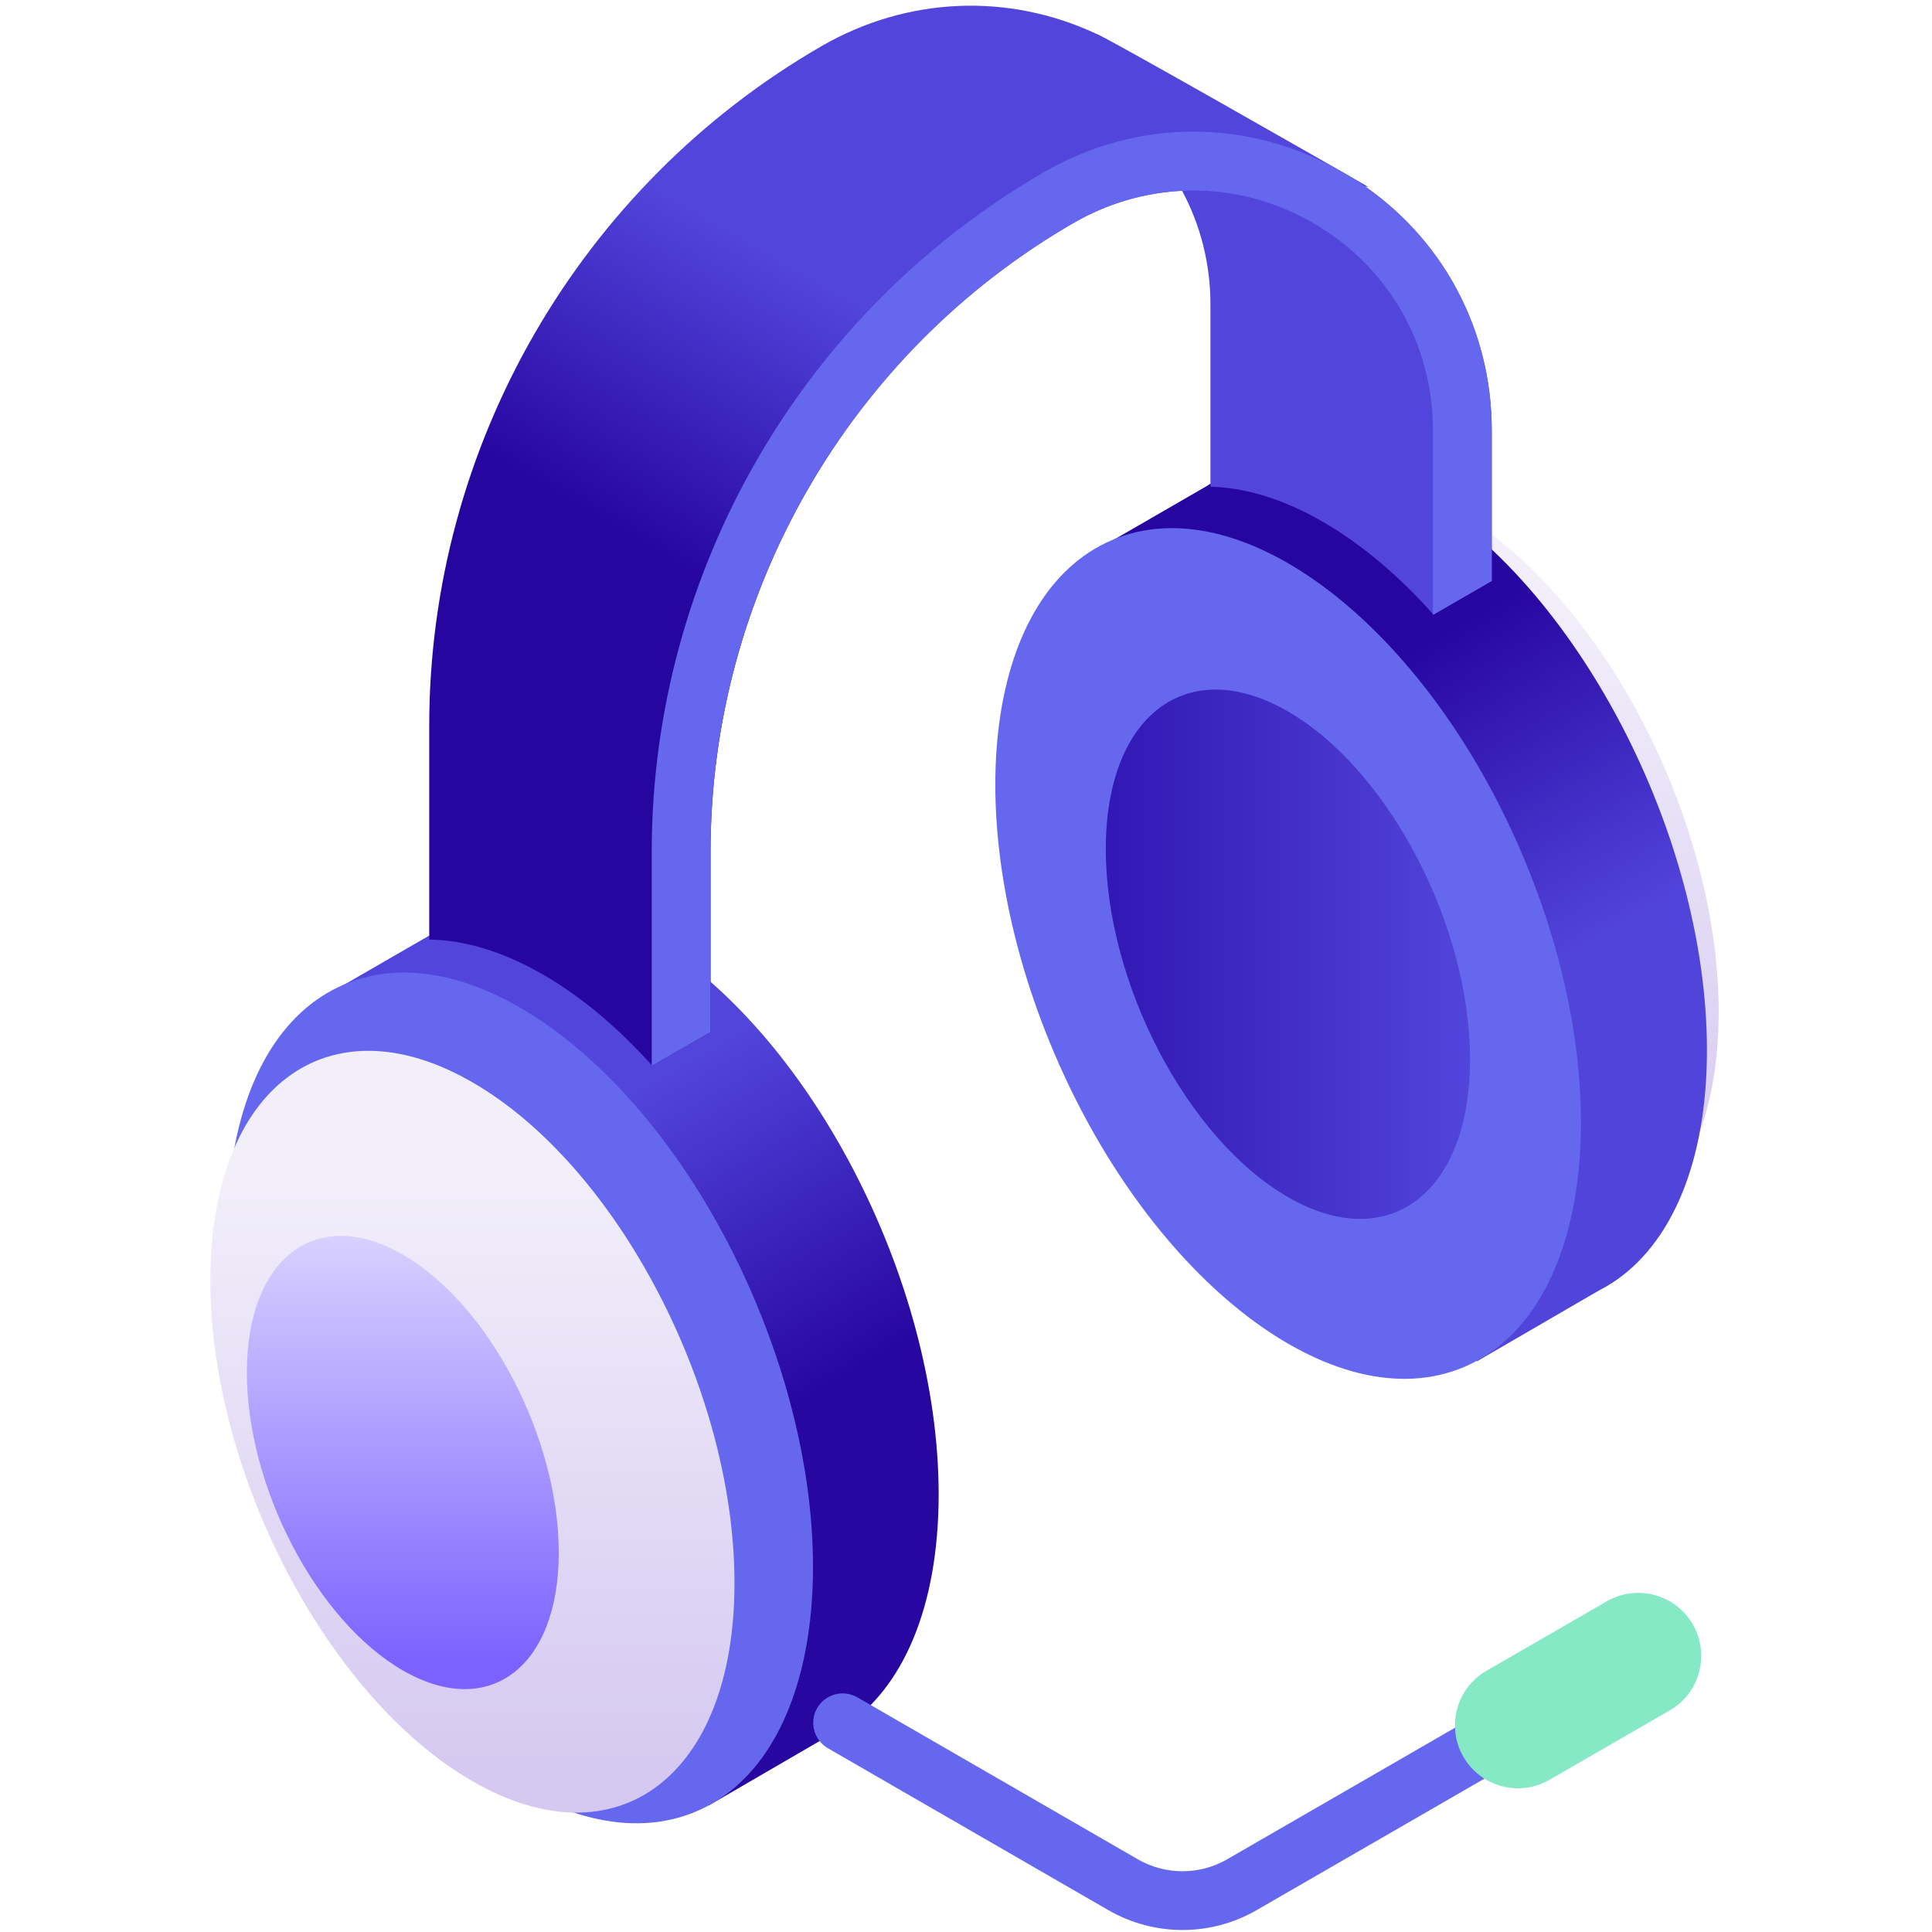 <svg width="53" height="53" viewBox="0 0 53 53" fill="none" xmlns="http://www.w3.org/2000/svg">
<g clip-path="url(#clip0)">
<path d="M25.75 40.992C25.75 35.079 22.155 28.209 17.72 25.649C15.49 24.362 13.605 24.455 12.018 25.525L8.581 27.51L19.442 49.529L23.17 47.364C24.756 46.324 25.75 44.1 25.75 40.992Z" fill="url(#paint0_linear)"/>
<path d="M19.103 49.691C22.646 48.181 23.355 41.879 20.686 35.615C18.018 29.352 12.981 25.498 9.438 27.008C5.894 28.518 5.185 34.819 7.854 41.083C10.523 47.347 15.559 51.2 19.103 49.691Z" fill="#6568EF"/>
<path d="M20.149 43.427C20.149 48.721 16.93 51.155 12.959 48.862C8.988 46.57 5.77 40.419 5.77 35.125C5.77 29.831 8.988 27.397 12.959 29.69C16.93 31.982 20.149 38.133 20.149 43.427Z" fill="url(#paint1_linear)"/>
<path d="M15.328 42.59C15.328 45.74 13.413 47.188 11.05 45.824C8.688 44.46 6.772 40.801 6.772 37.651C6.772 34.501 8.688 33.053 11.05 34.417C13.413 35.781 15.328 39.44 15.328 42.59Z" fill="url(#paint2_linear)"/>
<path d="M47.148 27.759C47.148 33.054 43.929 35.487 39.958 33.194C35.987 30.902 32.769 24.752 32.769 19.457C32.769 14.163 35.987 11.73 39.958 14.022C43.929 16.315 47.148 22.465 47.148 27.759Z" fill="url(#paint3_linear)"/>
<path d="M46.826 28.807C46.826 22.894 43.231 16.025 38.796 13.464C36.566 12.177 34.681 12.27 33.094 13.34L29.657 15.325L40.518 37.344L43.864 35.401C43.995 35.335 44.122 35.261 44.246 35.18C45.832 34.14 46.826 31.915 46.826 28.807Z" fill="url(#paint4_linear)"/>
<path d="M40.169 37.498C43.713 35.988 44.422 29.687 41.753 23.423C39.084 17.159 34.048 13.306 30.505 14.816C26.961 16.325 26.252 22.627 28.921 28.891C31.59 35.154 36.626 39.008 40.169 37.498Z" fill="#6568EF"/>
<path d="M40.327 29.061C40.327 32.74 38.09 34.431 35.331 32.839C32.572 31.245 30.335 26.972 30.335 23.293C30.335 19.614 32.572 17.923 35.331 19.516C38.09 21.109 40.327 25.383 40.327 29.061Z" fill="url(#paint5_linear)"/>
<path d="M37.451 5.117C37.508 5.125 37.538 5.13 37.538 5.13L36.83 4.721C36.83 4.721 36.83 4.721 36.83 4.721C36.83 4.721 36.83 4.721 36.83 4.721C36.83 4.721 30.224 0.944 30.065 0.923C27.648 -0.203 24.885 -0.089 22.538 1.265C15.899 5.098 11.775 12.242 11.775 19.908V25.775C12.736 25.787 13.793 26.098 14.903 26.738C15.955 27.346 16.959 28.198 17.88 29.22V29.241L19.492 28.31V23.364C19.492 16.272 23.308 9.663 29.449 6.117C30.385 5.577 31.402 5.284 32.428 5.234C32.931 6.171 33.206 7.235 33.206 8.355V13.353C34.155 13.374 35.197 13.684 36.29 14.315C37.359 14.932 38.378 15.801 39.31 16.844V16.868L40.923 15.937V11.81C40.923 9.099 39.638 6.647 37.451 5.117Z" fill="url(#paint6_linear)"/>
<path d="M19.492 28.31V23.364C19.492 16.272 23.308 9.663 29.449 6.117C31.508 4.929 33.965 4.929 36.023 6.117C38.081 7.306 39.31 9.434 39.31 11.81V16.868L40.923 15.937V11.81C40.923 8.851 39.392 6.201 36.83 4.721C34.266 3.241 31.206 3.241 28.643 4.721C22.004 8.554 17.879 15.698 17.879 23.364V29.241L19.492 28.31Z" fill="#6568EF"/>
<path d="M32.439 52.945C31.737 52.945 31.036 52.764 30.41 52.403L22.712 47.959C22.327 47.736 22.195 47.243 22.417 46.857C22.64 46.472 23.133 46.34 23.519 46.562L31.216 51.007C31.971 51.442 32.907 51.442 33.661 51.007L40.52 47.047C40.906 46.824 41.398 46.956 41.621 47.342C41.844 47.728 41.712 48.221 41.326 48.444L34.468 52.403C33.842 52.764 33.14 52.945 32.439 52.945Z" fill="#6568EF"/>
<path d="M41.643 49.058C41.046 49.058 40.465 48.748 40.145 48.194C39.668 47.368 39.951 46.311 40.778 45.834L44.078 43.929C44.904 43.452 45.961 43.735 46.438 44.561C46.915 45.387 46.632 46.444 45.806 46.921L42.505 48.826C42.233 48.983 41.936 49.058 41.643 49.058Z" fill="#86E9C5"/>
</g>
<defs>
<linearGradient id="paint0_linear" x1="20.519" y1="39.217" x2="15.731" y2="30.924" gradientUnits="userSpaceOnUse">
<stop stop-color="#2807A0"/>
<stop offset="1" stop-color="#5245DC"/>
</linearGradient>
<linearGradient id="paint1_linear" x1="12.959" y1="48.465" x2="12.959" y2="32.109" gradientUnits="userSpaceOnUse">
<stop stop-color="#D5C9F1"/>
<stop offset="1" stop-color="#F2EFFA"/>
</linearGradient>
<linearGradient id="paint2_linear" x1="11.05" y1="45.663" x2="11.05" y2="32.07" gradientUnits="userSpaceOnUse">
<stop stop-color="#7B61FF"/>
<stop offset="1" stop-color="#E7E2FF"/>
</linearGradient>
<linearGradient id="paint3_linear" x1="39.958" y1="32.798" x2="39.958" y2="16.441" gradientUnits="userSpaceOnUse">
<stop stop-color="#D5C9F1"/>
<stop offset="1" stop-color="#F2EFFA"/>
</linearGradient>
<linearGradient id="paint4_linear" x1="41.595" y1="27.032" x2="36.807" y2="18.739" gradientUnits="userSpaceOnUse">
<stop stop-color="#5144DB"/>
<stop offset="1" stop-color="#27059F"/>
</linearGradient>
<linearGradient id="paint5_linear" x1="30.335" y1="26.177" x2="40.327" y2="26.177" gradientUnits="userSpaceOnUse">
<stop stop-color="#3217B4"/>
<stop offset="1" stop-color="#5245DB"/>
</linearGradient>
<linearGradient id="paint6_linear" x1="24.192" y1="18.783" x2="28.535" y2="11.262" gradientUnits="userSpaceOnUse">
<stop stop-color="#2706A0"/>
<stop offset="1" stop-color="#5245DB"/>
</linearGradient>
<clipPath id="clip0">
<rect width="52.789" height="52.789" fill="white" transform="translate(0.064 0.156)"/>
</clipPath>
</defs>
</svg>
